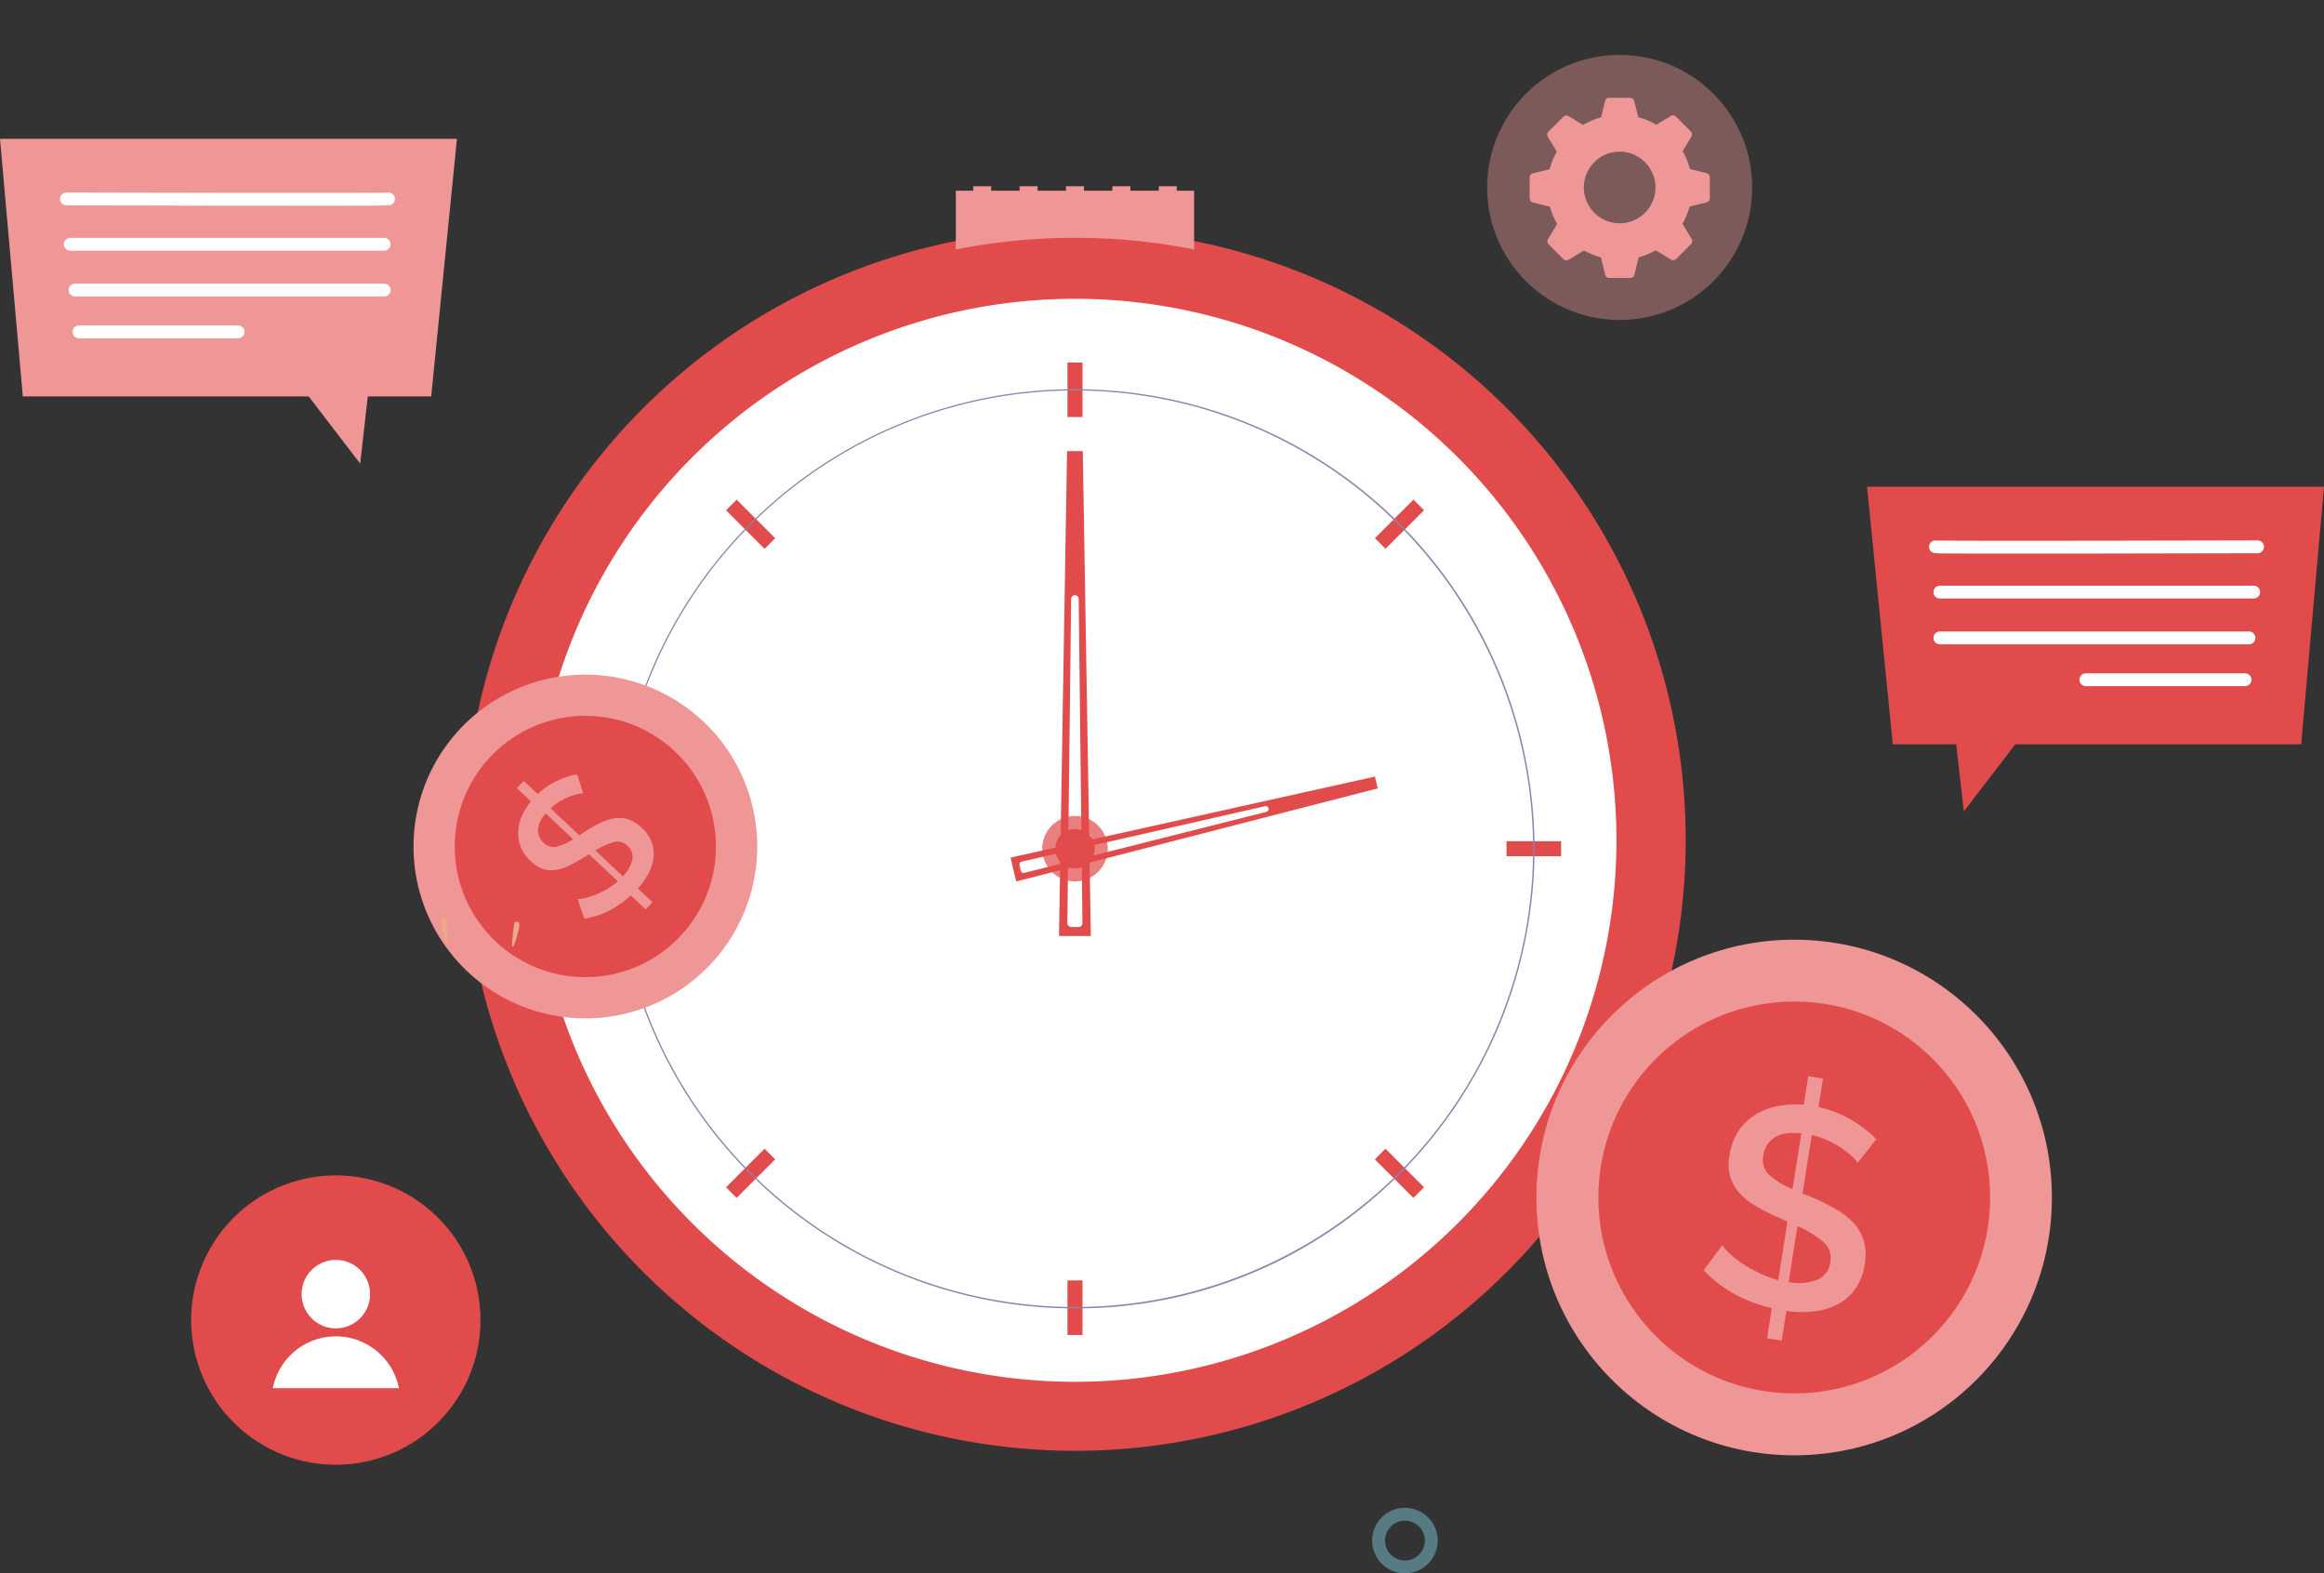 <svg xmlns="http://www.w3.org/2000/svg" width="542.706" height="367.385" viewBox="0 0 542.706 367.385"><rect x="0" y="0" width="542.706" height="367.385" fill="#333333" stroke="none"/><g transform="translate(-1055.294 -5098.189)"><path d="M537.24,288.319a6.149,6.149,0,1,0,6.149-6.149A6.146,6.146,0,0,0,537.24,288.319Z" transform="translate(839.989 5169.605)" fill="none" stroke="#81d3e4" stroke-linecap="round" stroke-miterlimit="10" stroke-width="3" opacity="0.45"/><path d="M537.24,293.946c0,6.509,5.637,11.776,12.6,11.776s12.6-5.267,12.6-11.776-5.638-11.776-12.6-11.776S537.24,287.437,537.24,293.946Z" transform="translate(828.948 5002.573)" fill="none" stroke="rgba(96,118,250,0.56)" stroke-linecap="round" stroke-miterlimit="10" stroke-width="4"/><path d="M959.605,671.319A142.617,142.617,0,1,1,904.525,558.7,142.633,142.633,0,0,1,959.605,671.319Z" transform="translate(489.336 4623.05)" fill="#e14b4b"/><g transform="translate(1185.252 5148.998)"><g transform="translate(0 0)"><path d="M1552.94,1473.161Z" transform="translate(-1552.94 -1473.161)" fill="#bfc9ff"/></g></g><path d="M55.652,14.757h0a143.977,143.977,0,0,0-55.65,0V1.043H4.06V0h4.2V1.043H14.89V0h4.205V1.043h6.632V0h4.2V1.043h6.629V0h4.2V1.043h6.632V0h4.2V1.043h4.055V14.756Z" transform="translate(1278.499 5141.678)" fill="#ef9797"/><path d="M126.476,0A126.444,126.444,0,1,1,0,126.444,126.46,126.46,0,0,1,126.476,0Z" transform="translate(1179.722 5420.687) rotate(-89.927)" fill="#fff"/><g transform="translate(1192.819 5182.832)"><rect width="3.507" height="12.739" transform="translate(111.756)" fill="#e14b4b"/><rect width="3.507" height="12.739" transform="translate(111.756 214.34)" fill="#e14b4b"/><rect width="3.507" height="12.736" transform="translate(227.02 111.784) rotate(90)" fill="#e14b4b"/><rect width="3.507" height="12.736" transform="translate(12.736 111.784) rotate(90)" fill="#e14b4b"/><rect width="3.507" height="12.736" transform="matrix(-0.707, 0.707, -0.707, -0.707, 195.02, 192.596)" fill="#e14b4b"/><rect width="3.507" height="12.736" transform="matrix(-0.707, 0.707, -0.707, -0.707, 43.498, 41.038)" fill="#e14b4b"/><rect width="3.507" height="12.736" transform="matrix(-0.707, -0.707, 0.707, -0.707, 34.497, 195.069)" fill="#e14b4b"/><rect width="3.507" height="12.736" transform="matrix(-0.707, -0.707, 0.707, -0.707, 186.027, 43.5)" fill="#e14b4b"/></g><g transform="translate(1199.022 5189.041)"><path d="M901.775,863.473a107.317,107.317,0,1,1,75.877-31.437A106.6,106.6,0,0,1,901.775,863.473Zm0-214.34a107.005,107.005,0,1,0,106.979,107.005A107.115,107.115,0,0,0,901.775,649.133Z" transform="translate(-794.47 -648.81)" fill="#8b84ab"/></g><g transform="translate(1302.592 5203.536)"><path d="M7.438,113.214H0L1.88,0H5.557L7.438,113.213ZM3.717,33.637a.888.888,0,0,0-.884.877l-.875,75.7a.889.889,0,0,0,.258.635.875.875,0,0,0,.627.261H4.594a.879.879,0,0,0,.881-.9L4.6,34.513A.893.893,0,0,0,3.717,33.637Z" fill="#e14b4b"/></g><g transform="translate(1291.276 5279.525)"><path d="M1.337,24.487h0L0,18.917,85.095,0l.663,2.756L1.338,24.487ZM59.577,6.9a.687.687,0,0,0-.15.017L2.6,19.846a.675.675,0,0,0-.51.822L2.4,21.98a.681.681,0,0,0,.665.522.748.748,0,0,0,.162-.02L59.744,8.239a.688.688,0,0,0,.5-.822A.68.68,0,0,0,59.577,6.9Z" transform="translate(0)" fill="#e14b4b"/></g><path d="M1148.752,995.531a7.641,7.641,0,1,1-7.641-7.641A7.639,7.639,0,0,1,1148.752,995.531Z" transform="translate(165.216 4300.838)" fill="#e14b4b" opacity="0.71"/><path d="M1153.012,1002.831a4.6,4.6,0,1,1-4.6-4.6A4.6,4.6,0,0,1,1153.012,1002.831Z" transform="translate(157.916 4293.539)" fill="#e14b4b"/><g transform="translate(1413.365 5316.897)"><g transform="translate(0 0)"><ellipse cx="60.201" cy="60.187" rx="60.201" ry="60.187" transform="translate(0 120.391) rotate(-89.312)" fill="#ef9797"/><ellipse cx="45.743" cy="45.754" rx="45.743" ry="45.754" transform="translate(15.089 15.248) rotate(-0.117)" fill="#e14b4b"/><g transform="translate(39.763 32.597)"><path d="M1799.05,744.814a9.128,9.128,0,0,0-1.526-1.693,20.191,20.191,0,0,0-2.446-1.873,22.318,22.318,0,0,0-3.146-1.711,19.574,19.574,0,0,0-3.631-1.214l-2.149,13.665,1.211.462a59.286,59.286,0,0,1,6.133,2.925,18.568,18.568,0,0,1,4.445,3.337,10.6,10.6,0,0,1,2.481,4.213,12.241,12.241,0,0,1,.244,5.551,13.286,13.286,0,0,1-2.193,5.777,11.779,11.779,0,0,1-4.113,3.581,15.731,15.731,0,0,1-5.536,1.667,25.421,25.421,0,0,1-6.444-.1l-1.091,6.932-3.431-.541,1.111-7.065a33.657,33.657,0,0,1-8.746-3.3,28.786,28.786,0,0,1-7.173-5.559l4.363-5.809a11.781,11.781,0,0,0,1.843,2.049,24.2,24.2,0,0,0,2.955,2.29,30.067,30.067,0,0,0,3.822,2.158,26.324,26.324,0,0,0,4.442,1.646l2.149-13.665c-.25-.129-.515-.25-.788-.362a8.445,8.445,0,0,1-.788-.362,56.1,56.1,0,0,1-5.8-2.908,15.467,15.467,0,0,1-3.934-3.155,9.806,9.806,0,0,1-2.073-3.81,11.4,11.4,0,0,1-.15-4.86,14.1,14.1,0,0,1,2.026-5.568,12.733,12.733,0,0,1,3.849-3.825,15.276,15.276,0,0,1,5.23-2.087,22.552,22.552,0,0,1,6.241-.338l1.047-6.668,3.431.541-1.047,6.668a25.691,25.691,0,0,1,7.65,2.963,29.067,29.067,0,0,1,5.854,4.507ZM1777,743.106a4.829,4.829,0,0,0,1.294,4.466,19.019,19.019,0,0,0,5.524,3.372l2.043-13.006q-4.057-.437-6.236.947A5.806,5.806,0,0,0,1777,743.106Zm15.629,24.916a4.942,4.942,0,0,0-1.62-4.754,25.077,25.077,0,0,0-6.047-3.69l-2.055,13.071a12.183,12.183,0,0,0,6.75-.562A5.038,5.038,0,0,0,1792.629,768.022Z" transform="translate(-1763.05 -724.59)" fill="#ef9797"/></g></g></g><g transform="translate(1151.498 5255.331)"><g transform="translate(54.16 61.461)"><path d="M817.365,1091.3s-.708,3.143-.026,4.016,1-.247,1-.247-.335,1.1.526,1.47,1.164-.961,1.164-.961a.933.933,0,0,0,.944.956c.97.05.967-1.114.967-1.114s.676,1.305,1.464.4a4.828,4.828,0,0,0,.8-3.842s-.182-.547-1.117-.529a1.291,1.291,0,0,0-1.858-.814s-1.211-1.1-1.952.009A1.123,1.123,0,0,0,817.365,1091.3Z" transform="translate(-817.042 -1090.147)" fill="#efaa88"/></g><g transform="translate(0 0)"><path d="M40.145,0A40.133,40.133,0,1,1,0,40.133,40.139,40.139,0,0,1,40.145,0Z" transform="translate(0 80.29) rotate(-89.48)" fill="#ef9797"/><ellipse cx="30.511" cy="30.502" rx="30.511" ry="30.502" transform="translate(9.917 70.962) rotate(-89.873)" fill="#e14b4b"/><g transform="translate(24.507 23.669)"><path d="M731.662,966.057a6.175,6.175,0,0,0-1.508.2,13.17,13.17,0,0,0-1.949.644,14.871,14.871,0,0,0-2.126,1.088,12.962,12.962,0,0,0-2.034,1.543l6.715,6.321.711-.494a39.373,39.373,0,0,1,3.919-2.278,12.343,12.343,0,0,1,3.51-1.194,7.066,7.066,0,0,1,3.252.217,8.15,8.15,0,0,1,3.149,1.955,8.811,8.811,0,0,1,2.355,3.381,7.841,7.841,0,0,1,.423,3.613,10.465,10.465,0,0,1-1.164,3.675,16.849,16.849,0,0,1-2.478,3.51l3.407,3.207-1.587,1.688-3.472-3.266a22.372,22.372,0,0,1-5.107,3.575,19.149,19.149,0,0,1-5.759,1.861l-1.558-4.586a7.838,7.838,0,0,0,1.82-.244,16.145,16.145,0,0,0,2.372-.764,19.968,19.968,0,0,0,2.622-1.294,17.189,17.189,0,0,0,2.575-1.829l-6.715-6.321a5.161,5.161,0,0,0-.494.3c-.165.112-.329.209-.494.3a38.5,38.5,0,0,1-3.781,2.1,10.267,10.267,0,0,1-3.216.979,6.56,6.56,0,0,1-2.878-.291,7.627,7.627,0,0,1-2.731-1.746,9.38,9.38,0,0,1-2.3-3.207,8.458,8.458,0,0,1-.659-3.557,10.2,10.2,0,0,1,.817-3.666,15,15,0,0,1,2.161-3.566l-3.278-3.084,1.588-1.687,3.278,3.084a17.153,17.153,0,0,1,4.507-3.1,19.35,19.35,0,0,1,4.68-1.529Zm-9.231,11.5a3.224,3.224,0,0,0,2.946.967,12.627,12.627,0,0,0,3.934-1.776l-6.391-6.015a6.468,6.468,0,0,0-1.823,3.79A3.856,3.856,0,0,0,722.43,977.561Zm19.595.761a3.29,3.29,0,0,0-3.225-.894,16.761,16.761,0,0,0-4.307,1.943l6.424,6.047a8.1,8.1,0,0,0,2.228-3.931A3.362,3.362,0,0,0,742.025,978.323Z" transform="translate(-716.18 -961.6)" fill="#ef9797"/></g></g><g transform="translate(23.36 58.031)"><path d="M712.79,1078.877s.867-.908,1.173.024-1.1,4.872-1.282,5.251c0,0-.162.359-.365.159S712.79,1078.877,712.79,1078.877Z" transform="translate(-712.278 -1078.48)" fill="#eea987"/></g><g transform="translate(6.708 57.061)"><path d="M656.87,1075.606s-.829-.944-1.173-.023.909,5.045,1.064,5.3c0,0,.271.423.482.232S656.87,1075.606,656.87,1075.606Z" transform="translate(-655.638 -1075.179)" fill="#eea987"/></g></g><g transform="translate(1389.75 5098.189)"><circle cx="30.95" cy="30.95" r="30.95" transform="translate(0 43.769) rotate(-45)" fill="#ef9797" opacity="0.39"/><g transform="translate(22.75 22.831)"><path d="M16.9,33.794A16.9,16.9,0,0,1,4.949,4.949a16.9,16.9,0,1,1,23.9,23.9A16.786,16.786,0,0,1,16.9,33.794Zm0-25.26A8.363,8.363,0,1,0,25.261,16.9,8.373,8.373,0,0,0,16.9,8.534Z" transform="translate(4.125 4.046)" fill="#ef9797"/><path d="M120.717,225.186l-1.473-6.006a1,1,0,0,0-.975-.759h-4.862a1.007,1.007,0,0,0-.975.759l-1.473,6.006,4.884-.238Z" transform="translate(-94.822 -218.42)" fill="#ef9797"/><path d="M110.617,225.434l-5.292-3.207a1.011,1.011,0,0,0-1.235.147l-1.519,1.519-.408.408-1.519,1.519a1.011,1.011,0,0,0-.147,1.235l3.207,5.292,3.275-3.626Z" transform="translate(-96.236 -217.932)" fill="#ef9797"/><path d="M103.486,232.69l-6.006,1.473a1,1,0,0,0-.759.975V240a1.007,1.007,0,0,0,.759.975l6.006,1.473-.238-4.884Z" transform="translate(-96.72 -216.518)" fill="#ef9797"/><path d="M103.734,242.86l-3.207,5.292a1.011,1.011,0,0,0,.147,1.235l1.519,1.519.408.408,1.519,1.519a1.011,1.011,0,0,0,1.235.147l5.292-3.207-3.626-3.275Z" transform="translate(-96.232 -215.163)" fill="#ef9797"/><path d="M110.99,249.58l1.473,6.006a1,1,0,0,0,.975.759H118.3a1.007,1.007,0,0,0,.975-.759l1.473-6.006-4.884.238Z" transform="translate(-94.818 -214.267)" fill="#ef9797"/><path d="M121.16,249.733l5.292,3.207a1.011,1.011,0,0,0,1.235-.147l1.519-1.519.408-.408,1.519-1.519a1.011,1.011,0,0,0,.147-1.235l-3.207-5.292-3.275,3.626Z" transform="translate(-93.463 -215.168)" fill="#ef9797"/><path d="M127.88,242.417l6.006-1.473a1,1,0,0,0,.759-.975v-4.862a1.007,1.007,0,0,0-.759-.975l-6.006-1.473.238,4.884Z" transform="translate(-92.567 -216.522)" fill="#ef9797"/><path d="M128.033,232.317l3.207-5.292a1.011,1.011,0,0,0-.147-1.235l-1.519-1.519-.408-.408-1.519-1.519a1.011,1.011,0,0,0-1.235-.147L121.12,225.4l3.626,3.275Z" transform="translate(-93.468 -217.936)" fill="#ef9797"/></g></g><g transform="translate(1087.039 5359.752)"><ellipse cx="33.78" cy="33.78" rx="33.78" ry="33.78" transform="translate(0 56.838) rotate(-57.276)" fill="#e14b4b"/><path d="M502.571,304.5a7.99,7.99,0,1,1-7.991-7.99A7.987,7.987,0,0,1,502.571,304.5Z" transform="translate(-447.897 -263.874)" fill="#fff"/><path d="M510.6,323.037H481.15a15.011,15.011,0,0,1,29.451,0Z" transform="translate(-449.186 -260.455)" fill="#fff"/></g><g transform="translate(1055.294 5130.607)"><line x2="71.153" transform="translate(17.521 34.85)" fill="none" stroke="#fff" stroke-linecap="round" stroke-miterlimit="10" stroke-width="3"/><path d="M72.089,60.152H5.334L0,0H106.708l-6.016,60.152H85.882l-1.77,15.685Z" fill="#ef9797"/><path d="M101.242,288.88c-.615.2-75.212,0-75.212,0" transform="translate(-10.51 -274.837)" fill="none" stroke="#fff" stroke-linecap="round" stroke-miterlimit="10" stroke-width="3"/><line x1="73.277" transform="translate(16.425 24.62)" fill="none" stroke="#fff" stroke-linecap="round" stroke-miterlimit="10" stroke-width="3"/><line x1="72.182" transform="translate(17.521 35.309)" fill="none" stroke="#fff" stroke-linecap="round" stroke-miterlimit="10" stroke-width="3"/><line x1="37.175" transform="translate(18.438 45.081)" fill="none" stroke="#fff" stroke-linecap="round" stroke-miterlimit="10" stroke-width="3"/></g><g transform="translate(1491.293 5211.832)"><line x1="71.153" transform="translate(18.034 34.85)" fill="none" stroke="#fff" stroke-linecap="round" stroke-miterlimit="10" stroke-width="3"/><path d="M0,75.838,5.333,15.687H72.089L84.112,0l1.77,15.687h14.81l6.015,60.151Z" transform="translate(106.707 75.838) rotate(180)" fill="#e14b4b"/><path d="M26.03,288.88c.615.2,75.212,0,75.212,0" transform="translate(-10.054 -274.837)" fill="none" stroke="#fff" stroke-linecap="round" stroke-miterlimit="10" stroke-width="3"/><line x2="73.277" transform="translate(17.005 24.619)" fill="none" stroke="#fff" stroke-linecap="round" stroke-miterlimit="10" stroke-width="3"/><line x2="72.182" transform="translate(17.005 35.308)" fill="none" stroke="#fff" stroke-linecap="round" stroke-miterlimit="10" stroke-width="3"/><line x2="37.175" transform="translate(51.095 45.08)" fill="none" stroke="#fff" stroke-linecap="round" stroke-miterlimit="10" stroke-width="3"/></g></g></svg>